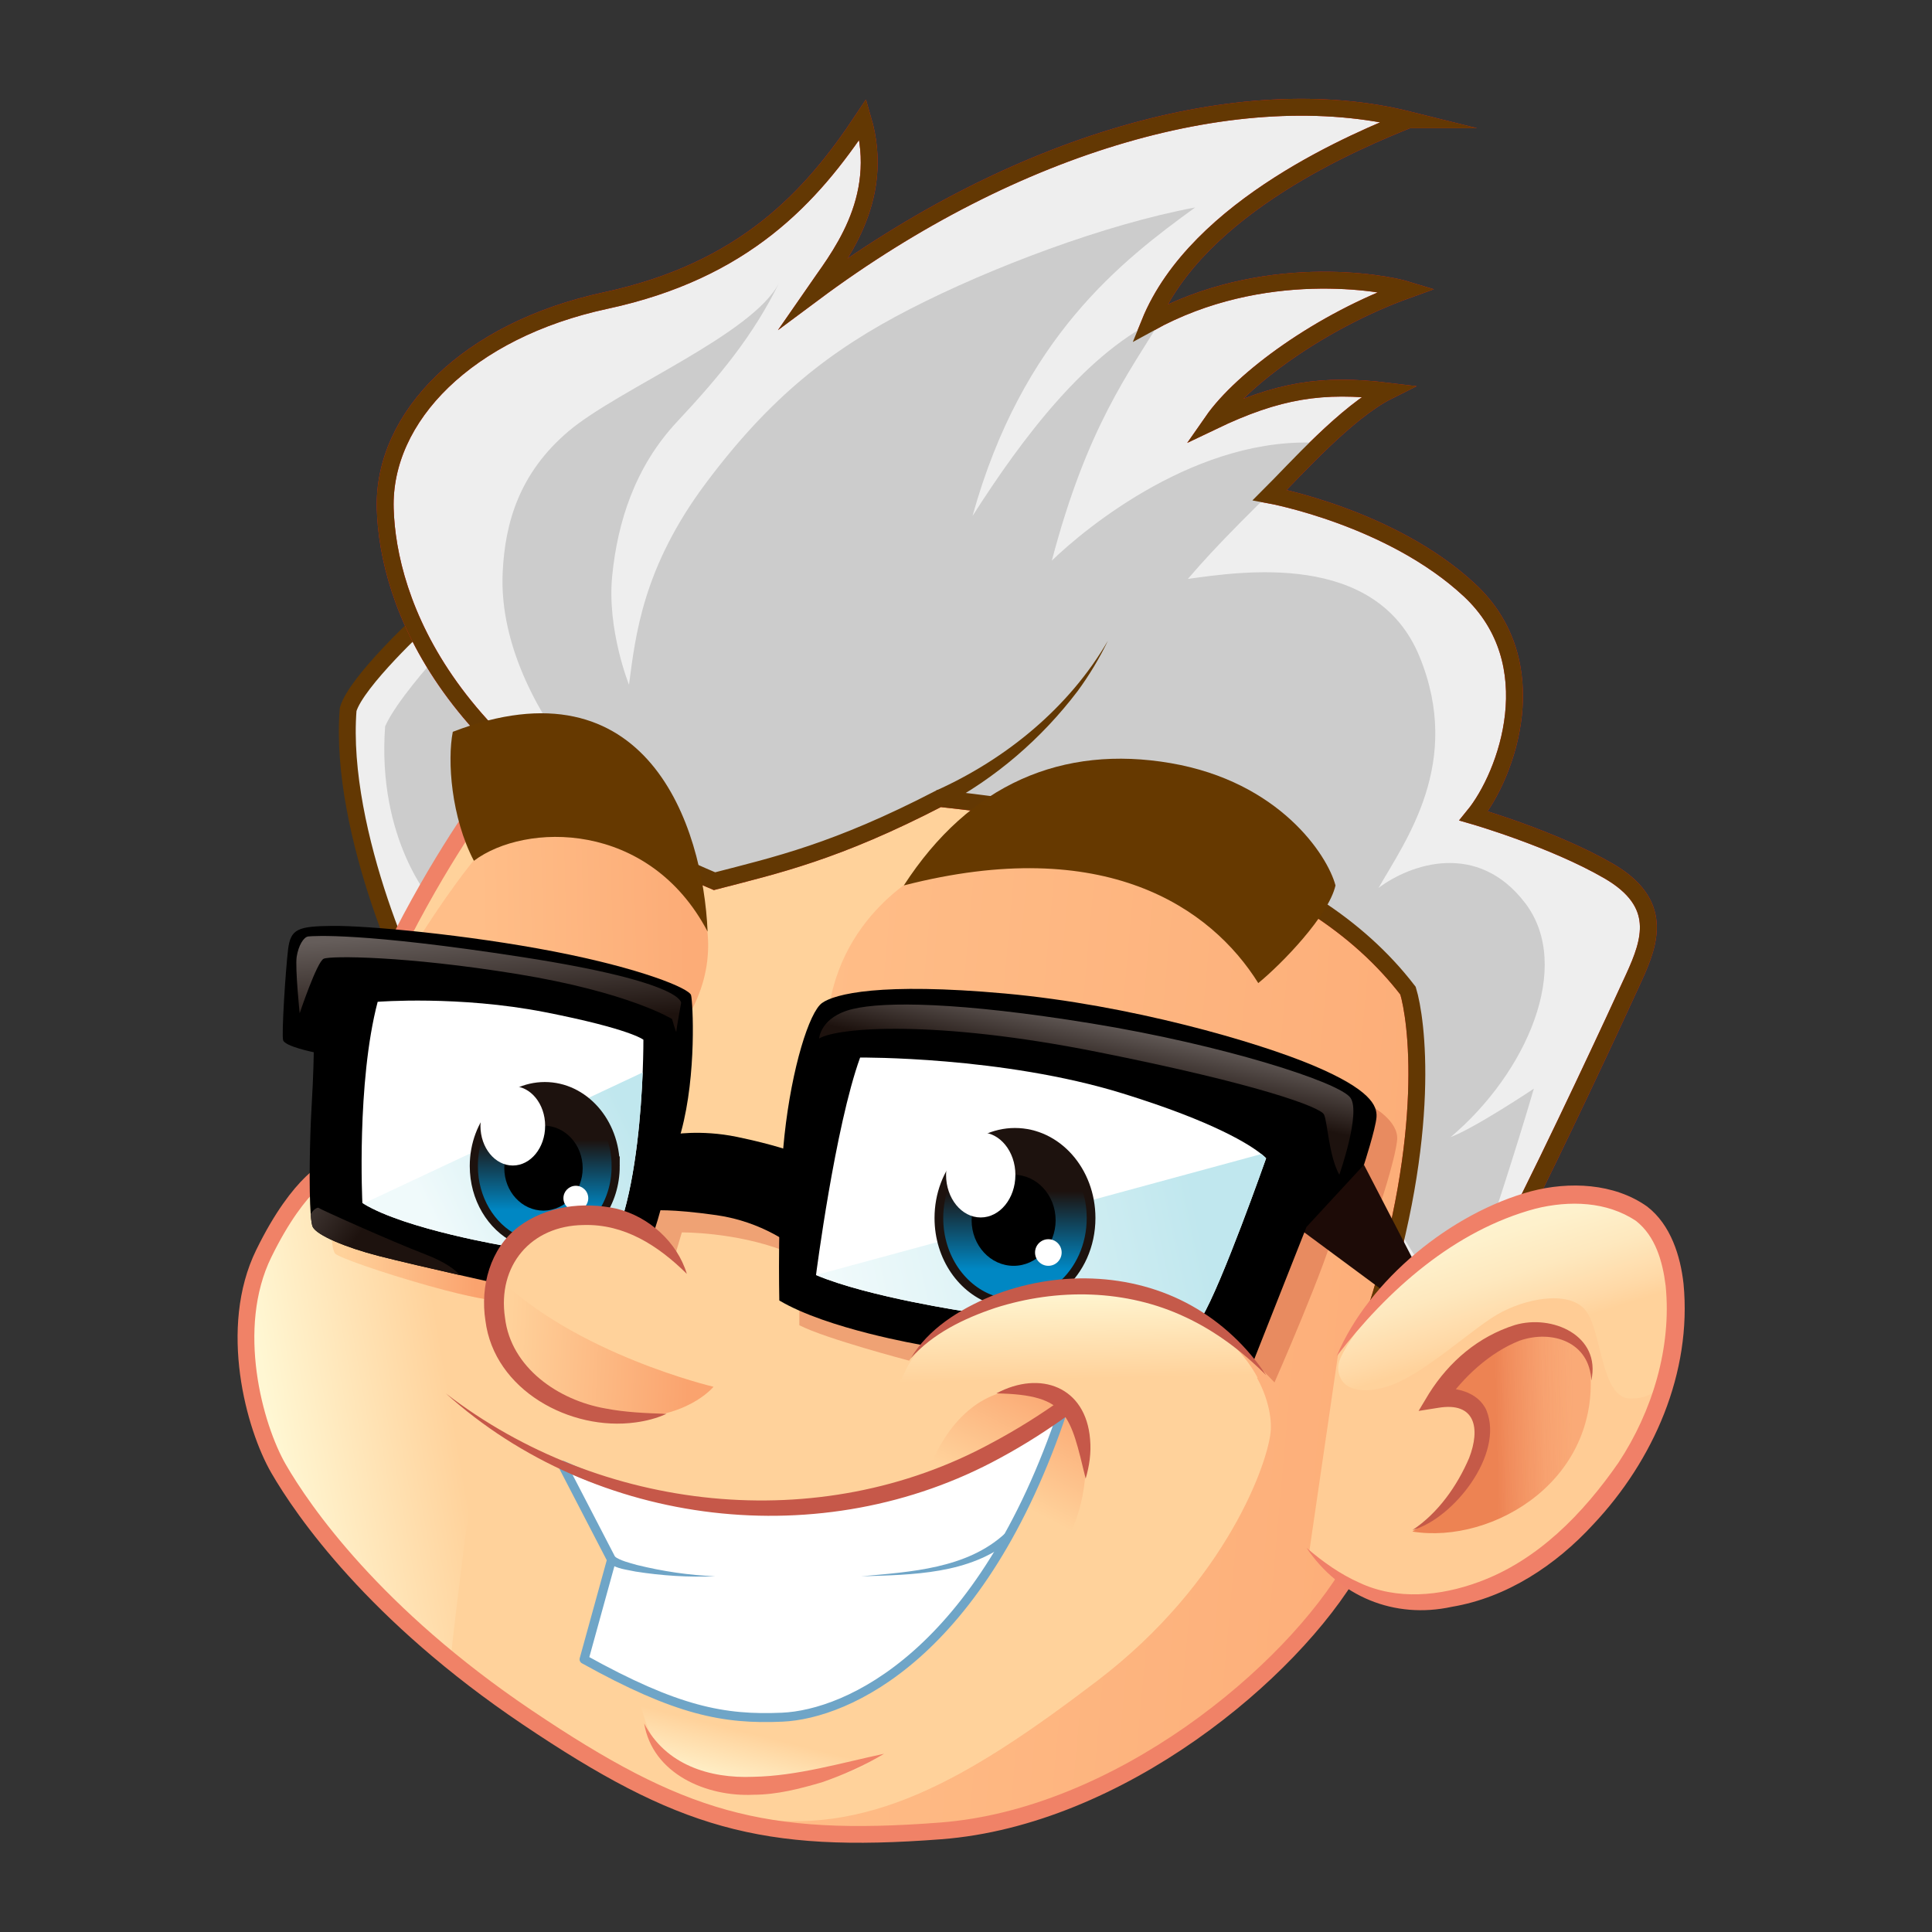 
<svg class="normal-image" version="1.1" x="0px" y="0px" viewBox="0 0 350 350" xml:space="preserve" width="350" height="350" xmlns:xlink="http://www.w3.org/1999/xlink" xmlns="http://www.w3.org/2000/svg" xmlns:svg="http://www.w3.org/2000/svg">
  <rect x="0" y="0" width="350" height="350" fill="#333333" stroke="none"/>
  <style type="text/css" id="style1">
    .st18 {
      fill: #ffffff;
    }
    .st28 {
      fill: #ffd29b;
    }
    .st31 {
      fill: none;
      stroke: #f08267;
      stroke-width: 3.035;
      stroke-miterlimit: 10;
    }
    .st69 {
      fill: #eee;
      stroke: #633803;
      stroke-width: 3.059;
      stroke-miterlimit: 10;
    }
    .st70 {
      fill: #ccc;
    }
    .st71 {
      fill: url(#SVGID_00000085238591238901966520000006210382880373357714_);
    }
    .st72 {
      fill: url(#SVGID_00000119815366442385299000000013369555578392645815_);
    }
    .st73 {
      fill: url(#SVGID_00000072240865152877071990000009987420618301978265_);
    }
    .st74 {
      fill: #eee;
      stroke: #ed1c24;
      stroke-width: 3.059;
      stroke-miterlimit: 10;
    }

    .st75 {
      clip-path: url(#SVGID_00000144336425102101581620000012532860952530087615_);
      fill: url(#SVGID_00000094580482503771822980000001001464128264718750_);
    }
    .st76 {
      fill: none;
      stroke: #633803;
      stroke-width: 3.059;
      stroke-miterlimit: 10;
    }
    .st77 {
      fill: #633803;
    }
    .st78 {
      fill: #663900;
    }
    .st79 {
      fill: #e88b60;
    }
    .st80 {
      fill: #1d0b07;
    }
    .st81 {
      fill: #ffcc95;
    }
    .st82 {
      fill: url(#SVGID_00000155857630338897645840000005501777211817452968_);
    }
    .st83 {
      fill: #f08068;
    }
    .st84 {
      fill: url(#SVGID_00000021118723960189068730000005255269883957477797_);
    }
    .st85 {
      fill: #c55a48;
    }
    .st86 {
      fill: #efa274;
    }
    .st87 {
      fill: url(#SVGID_00000181051440111288269400000009887408878453935037_);
    }
    .st88 {
      fill: url(#SVGID_00000004538242539425479740000012768728617540664459_);
    }

    .st89 {
      fill: url(#SVGID_00000170268859303373301490000004978614747111955381_);
      stroke: #1d120e;
      stroke-width: 1.579;
      stroke-miterlimit: 10;
    }
    .st90 {
      fill: url(#SVGID_00000047054138812174606910000009999511478531518081_);
    }
    .st91 {
      fill: url(#SVGID_00000182488636634593123280000005039168389380370601_);
    }

    .st92 {
      fill: url(#SVGID_00000133508563120672419520000003092203342881405829_);
      stroke: #1d120e;
      stroke-width: 1.472;
      stroke-miterlimit: 10;
    }
    .st93 {
      fill: #c55a4a;
    }
    .st94 {
      fill: url(#SVGID_00000068635389352720798140000017396604185364437653_);
    }
    .st95 {
      fill: url(#SVGID_00000156579296968749306860000011372591955912371083_);
    }
    .st96 {
      fill: #ffffff;
      stroke: #6fa5c7;
      stroke-width: 1.625;
      stroke-linejoin: round;
      stroke-miterlimit: 10;
    }
    .st97 {
      fill: #6fa5c7;
    }
    .st98 {
      fill: #c65849;
    }
    .st99 {
      fill: #f08267;
    }
    .st100 {
      fill: url(#SVGID_00000024696999102086445850000012118253497993697700_);
    }
    .st101 {
      fill: url(#SVGID_00000111892013527726617440000003843406074627996090_);
    }
    .st102 {
      fill: url(#SVGID_00000072246435072487822560000006972769405648007301_);
    }
    .st103 {
      fill: url(#SVGID_00000163050381628142383200000004419338893595288996_);
    }
  </style>
  <g id="g66" transform="translate(-307.972,-75.495)">
    <g id="g65">
      <g id="g64">
        <path
          class="st69"
          d="m 384.69,187.74 c 0,0 -12.17,11.18 -13.65,16.28 -1.78,22.46 12.46,52.73 13.65,52.75 1.2,0.02 13.1,-17.67 14.64,-20.05 1.54,-2.37 9.11,-28.47 9.26,-30.86 0.15,-2.39 -23.9,-18.12 -23.9,-18.12 z"
          id="path1"
        />
        <path
          class="st70"
          d="m 386.39,195.21 c 0,0 -6.72,7.47 -8.65,11.87 -1.51,20.66 8.65,31.87 8.65,31.87 0,0 18.88,-6.72 18.8,-9.38 -0.08,-2.66 0.17,-17.18 0,-18.59 -0.17,-1.41 -18.8,-15.77 -18.8,-15.77 z"
          id="path2"
        />
        <path
          class="st28"
          d="m 395.26,220.91 c 0,0 -9.41,12.89 -17.52,30.32 l -9.7,35.88 c 0,0 -5.67,1.97 -12.28,15.47 -6.62,13.5 -1.71,31.39 2.68,38.99 4.39,7.6 17.35,26.41 45.08,45.07 27.73,18.66 42.54,23.01 74.85,20.54 32.31,-2.47 63.65,-28.67 74.72,-47.94 11.07,-19.27 26.57,-109.89 15.06,-125.98 -11.52,-16.09 -71.61,-42.86 -96.43,-41.7 -24.84,1.18 -76.46,29.35 -76.46,29.35 z"
          id="path3"
        />

        <linearGradient
          id="SVGID_00000106844506746660740050000004990194881810508467_"
          gradientUnits="userSpaceOnUse"
          x1="394.897"
          y1="244.774"
          x2="432.498"
          y2="243.834"
        >
          <stop offset="0" style="stop-color: #ffbe88" id="stop3" />
          <stop offset="1" style="stop-color: #fcac77" id="stop4" />
        </linearGradient>
        <path
          style="
            fill: url(#SVGID_00000106844506746660740050000004990194881810508467_);
          "
          d="m 425.82,224.48 c 0,0 18.16,16.27 6.58,35.55 -11.58,19.28 -52.81,-7.52 -52.81,-7.52 0,0 15.98,-27.93 24.6,-30.26 8.62,-2.33 21.63,2.23 21.63,2.23 z"
          id="path4"
        />

        <linearGradient
          id="SVGID_00000029758292394947621010000017126760711209507764_"
          gradientUnits="userSpaceOnUse"
          x1="444.291"
          y1="314.542"
          x2="574.57"
          y2="326.241"
        >
          <stop offset="0" style="stop-color: #ffbe88" id="stop5" />
          <stop offset="1" style="stop-color: #fcac77" id="stop6" />
        </linearGradient>
        <path
          style="
            fill: url(#SVGID_00000029758292394947621010000017126760711209507764_);
          "
          d="m 475.98,233.16 c 0,0 -17,7.97 -18.19,28.3 -0.38,6.57 -4.46,42.4 -4.01,76.9 0.26,19.94 -26.24,47.79 -21.37,60.91 3.78,10.21 37.7,8.2 45.97,7.92 51.31,-1.75 78.97,-54.49 78.97,-54.49 0,0 10.97,-53.22 7.68,-65.58 -3.29,-12.36 10.81,-30.86 -12.69,-48.16 -23.5,-17.32 -76.36,-5.8 -76.36,-5.8 z"
          id="path6"
        />
        <path
          class="st28"
          d="m 472.18,313.96 c 0,0 22.62,-8.88 42.49,-3.5 19.87,5.38 23.82,18.58 23.52,24.07 -0.3,5.49 -7.91,27.54 -31.48,45.49 -23.57,17.95 -41.67,28.44 -63.72,24.64 -22.05,-3.8 -76.54,-39.7 -84.54,-63.08 -21.26,-62.13 32.98,-64.78 75.99,-60.86 43.01,3.92 37.74,33.24 37.74,33.24 z"
          id="path7"
        />

        <linearGradient
          id="SVGID_00000114031354213575973890000006896564109968748934_"
          gradientUnits="userSpaceOnUse"
          x1="356.471"
          y1="329.31"
          x2="388.733"
          y2="323.755"
        >
          <stop offset="0" style="stop-color: #fff7d3" id="stop7" />
          <stop offset="1" style="stop-color: #ffd29b" id="stop8" />
        </linearGradient>
        <path
          style="
            fill: url(#SVGID_00000114031354213575973890000006896564109968748934_);
          "
          d="m 408.58,268.41 c -9.87,23.77 -18.99,107.73 -18.99,107.73 0,0 -36.55,-28.88 -37.06,-55.5 -0.51,-26.62 30.23,-52.23 56.05,-52.23 z"
          id="path8"
        />
        <path
          class="st31"
          d="m 395.26,220.91 c 0,0 -9.41,12.89 -17.52,30.32 l -9.7,35.88 c 0,0 -5.67,1.97 -12.28,15.47 -6.62,13.5 -1.71,31.39 2.68,38.99 4.39,7.6 17.35,26.41 45.08,45.07 27.73,18.66 42.54,23.01 74.85,20.54 32.31,-2.47 63.65,-28.67 74.72,-47.94 11.07,-19.27 26.57,-109.89 15.06,-125.98 -11.52,-16.09 -71.61,-42.86 -96.43,-41.7 -24.84,1.18 -76.46,29.35 -76.46,29.35 z"
          id="path9"
        />
        <g id="g17">
          <path
            class="st74"
            d="m 563.12,97.19 c -30.52,-7.61 -71.24,4.23 -107.71,31.37 4.12,-5.98 13.21,-16.65 8.89,-31.45 -9.38,14.15 -21.56,27.45 -46.59,32.83 -25.04,5.38 -40.41,21.07 -39.95,37.68 0.46,16.61 10.97,47.06 59.65,67.51 11.28,-2.92 22.02,-5.31 40.72,-14.99 31.53,3.38 66.37,10.69 84.92,34.83 1.55,5.07 4.48,25.53 -5.87,58.13 10.35,-3.54 24.97,-14.92 24.97,-14.92 7.48,-14.61 18.92,-39.22 21.85,-45.67 2.94,-6.46 5.41,-13.42 -4.64,-19.24 -10.05,-5.82 -24.42,-9.97 -24.42,-9.97 6.03,-7.38 13.44,-27.68 -0.77,-40.91 -14.22,-13.23 -36.16,-17.22 -36.16,-17.22 4.48,-4.46 13.91,-15.07 21.38,-18.81 -11.85,-1.44 -19.88,-0.21 -31.78,5.49 5.38,-7.74 19.63,-18.2 35.29,-23.84 -4.33,-1.33 -26.19,-5.28 -46.67,6.02 8.64,-21.31 38.25,-33.34 46.89,-36.84 z"
            id="path10"
          />
          <g id="g16">
            <g id="g13">
              <defs id="defs10">
                <path
                  id="SVGID_00000134232996269269810510000009802329604289450140_"
                  d="m 563.12,97.19 c -30.52,-7.61 -71.24,4.23 -107.71,31.37 4.12,-5.98 13.21,-16.65 8.89,-31.45 -9.38,14.15 -21.56,27.45 -46.59,32.83 -25.04,5.38 -40.41,21.07 -39.95,37.68 0.46,16.61 10.97,47.06 59.65,67.51 11.28,-2.92 22.02,-5.31 40.72,-14.99 31.53,3.38 66.37,10.69 84.92,34.83 1.55,5.07 4.48,25.53 -5.87,58.13 10.35,-3.54 24.97,-14.92 24.97,-14.92 7.48,-14.61 18.92,-39.22 21.85,-45.67 2.94,-6.46 5.41,-13.42 -4.64,-19.24 -10.05,-5.82 -24.42,-9.97 -24.42,-9.97 6.03,-7.38 13.44,-27.68 -0.77,-40.91 -14.22,-13.23 -36.16,-17.22 -36.16,-17.22 4.48,-4.46 13.91,-15.07 21.38,-18.81 -11.85,-1.44 -19.88,-0.21 -31.78,5.49 5.38,-7.74 19.63,-18.2 35.29,-23.84 -4.33,-1.33 -26.19,-5.28 -46.67,6.02 8.64,-21.31 38.25,-33.34 46.89,-36.84 z"
                />
              </defs>
              <clipPath
                id="SVGID_00000119091086970772246040000000232624810604822693_"
              >
                <use
                  xlink:href="#SVGID_00000134232996269269810510000009802329604289450140_"
                  style="overflow: visible"
                  id="use10"
                />
              </clipPath>

              <radialGradient
                id="SVGID_00000114047348504151391890000016393599043257518241_"
                cx="493.145"
                cy="237.577"
                r="118.995"
                fx="490.453"
                fy="235.858"
                gradientTransform="matrix(1.005,0,0,1,-1.795,0)"
                gradientUnits="userSpaceOnUse"
              >
                <stop offset="0.389" style="stop-color: #a86900" id="stop10" />
                <stop offset="0.514" style="stop-color: #a36300" id="stop11" />
                <stop offset="0.678" style="stop-color: #945300" id="stop12" />
                <stop offset="0.773" style="stop-color: #894600" id="stop13" />
              </radialGradient>

              <path
                style="fill: #cccccc"
                d="m 435.92,234.89 c -14.42,-8.29 -38.02,-32.18 -36.88,-55.76 0.43,-8.92 2.99,-17.94 11.95,-25.53 8.96,-7.59 33.38,-17.53 38.12,-26.86 -4.69,9.59 -10.87,17.02 -18.49,25.17 -7.62,8.15 -10.77,18.15 -11.74,27.89 -0.98,9.74 3.04,19.74 3.04,19.74 1.18,-8.82 2.42,-21.17 14.01,-36.63 11.59,-15.46 22.41,-23.99 36.93,-31.45 14.53,-7.46 35.16,-15.3 51.62,-18.38 -13.21,9.61 -31.32,23.45 -40.33,55.9 8.96,-14.07 20.9,-30 34.44,-36.03 -6.08,10.12 -13.65,19.73 -20.07,44.11 6.1,-5.92 26.59,-22.84 48.84,-21.3 -12.67,12.23 -19.01,18.53 -24.19,24.61 9.58,-1.31 34.08,-5.15 41.96,14.07 7.88,19.22 -2.5,33.29 -7.42,41.91 5.72,-4.31 17.93,-8.61 26.58,2.77 8.65,11.38 0.31,30.68 -13.52,42.37 4.48,-1.69 15.07,-8.77 15.07,-8.77 -3.17,10.92 -8.27,26.3 -8.27,26.3 l -11.67,6.54 c -3.71,-5.92 -8.04,-12.76 -8.04,-12.76 0,0 2.16,-17.53 2.32,-27.07 0.16,-9.54 -13.14,-22.76 -22.72,-26.14 -9.58,-3.38 -56.25,-14.15 -67.69,-9.23 -11.44,4.9 -33.85,4.53 -33.85,4.53 z"
                clip-path="url(#SVGID_00000119091086970772246040000000232624810604822693_)"
                id="path13"
              />
            </g>
            <path
              class="st76"
              d="m 563.12,97.19 c -30.52,-7.61 -71.24,4.23 -107.71,31.37 4.12,-5.98 13.21,-16.65 8.89,-31.45 -9.38,14.15 -21.56,27.45 -46.59,32.83 -25.04,5.38 -40.41,21.07 -39.95,37.68 0.46,16.61 10.97,47.06 59.65,67.51 11.28,-2.92 22.02,-5.31 40.72,-14.99 31.53,3.38 66.37,10.69 84.92,34.83 1.55,5.07 4.48,25.53 -5.87,58.13 10.35,-3.54 24.97,-14.92 24.97,-14.92 7.48,-14.61 18.92,-39.22 21.85,-45.67 2.94,-6.46 5.41,-13.42 -4.64,-19.24 -10.05,-5.82 -24.42,-9.97 -24.42,-9.97 6.03,-7.38 13.44,-27.68 -0.77,-40.91 -14.22,-13.23 -36.16,-17.22 -36.16,-17.22 4.48,-4.46 13.91,-15.07 21.38,-18.81 -11.85,-1.44 -19.88,-0.21 -31.78,5.49 5.38,-7.74 19.63,-18.2 35.29,-23.84 -4.33,-1.33 -26.19,-5.28 -46.67,6.02 8.64,-21.31 38.25,-33.34 46.89,-36.84 z"
              id="path14"
            />
            <g id="g15">
              <path
                class="st77"
                d="m 477.52,218.73 c 12.67,-5.69 24.14,-15.04 31.16,-27.16 -1.54,3.2 -3.38,6.25 -5.49,9.13 -6.52,8.58 -14.88,15.82 -24.46,20.84 0,0 -1.21,-2.81 -1.21,-2.81 z"
                id="path15"
              />
            </g>
          </g>
        </g>
        <g id="g18">
          <path
            class="st78"
            d="m 471.71,235.9 c 11.9,-18.38 28.74,-25.53 48.37,-22.15 19.63,3.38 28.36,16.61 29.83,22.15 -1.24,5.46 -9.74,14.23 -13.99,17.69 -8.5,-13.61 -27.74,-27.07 -64.21,-17.69 z"
            id="path17"
          />
          <path
            class="st78"
            d="m 393.82,231.44 c 9.27,-6.97 31.73,-7.38 42.34,12.82 -0.82,-19.27 -11.02,-49.72 -46.16,-36.19 -1.02,5.22 -0.3,15.48 3.82,23.37 z"
            id="path18"
          />
        </g>
        <path
          class="st79"
          d="m 532.57,317.65 v 1.79 l 6.29,6.49 c 0,0 9.52,-21.62 11.17,-28.69 0,0 7.57,-2.5 7.7,-2.76 0.13,-0.26 2.95,-8.79 3.34,-12.39 0.39,-3.59 -4.69,-6.23 -4.69,-6.23 l -7.9,9.89 -8.09,15.15 z"
          id="path19"
        />
        <path
          class="st80"
          d="m 541.67,296.84 17.46,12.92 5.38,-5.01 -9.44,-18.24 c 0,0 -6.33,2.05 -6.48,2.05 z"
          id="path20"
        />
        <g id="g31">
          <path
            class="st81"
            d="m 545.18,356.46 5.22,-35.76 c 6.58,-9.04 23.42,-33.76 51,-27.38 13.22,3.06 13.54,32.82 -1.53,51.82 -15.07,19 -37.85,28.72 -54.69,11.32 z"
            id="path21"
          />

          <linearGradient
            id="SVGID_00000071549730963541794110000001669806168629754275_"
            gradientUnits="userSpaceOnUse"
            x1="572.203"
            y1="287.867"
            x2="581.708"
            y2="318.242"
          >
            <stop offset="0.206" style="stop-color: #fef4d1" id="stop21" />
            <stop offset="0.409" style="stop-color: #fef1cc" id="stop22" />
            <stop offset="0.645" style="stop-color: #fee8be" id="stop23" />
            <stop offset="0.898" style="stop-color: #ffd9a7" id="stop24" />
            <stop offset="1" style="stop-color: #ffd29b" id="stop25" />
          </linearGradient>
          <path
            style="
              fill: url(#SVGID_00000071549730963541794110000001669806168629754275_);
            "
            d="m 550.73,321.72 c -0.87,2 0,4.41 2.01,5.19 1.54,0.6 3.78,0.65 6.67,-0.27 6.36,-2.02 14.9,-10.15 19.79,-13 4.88,-2.85 12.72,-4.46 15.87,-0.93 3.15,3.53 2.79,16 8.19,16.14 5.4,0.15 6.72,-4.29 6.72,-4.29 0.91,-5.89 5.69,-28.35 -11.39,-32.07 -16.41,-3.58 -42.67,17.35 -47.86,29.23 z"
            id="path25"
          />
          <g id="g26">
            <path
              class="st83"
              d="m 550.13,321.17 c 5.79,-13.84 20.81,-25.98 35.23,-29.87 6.87,-1.8 15,-1.49 21.01,2.77 4.31,3.32 6.04,9.03 6.59,13.99 1.54,16.12 -5.42,32 -16.37,43.61 -6.76,7.36 -15.59,13.23 -25.58,14.91 -10.48,2.29 -20.38,-1.88 -26.35,-10.68 2.97,2.55 6.12,4.78 9.54,6.3 6.83,3.23 14.7,2.44 21.62,-0.1 10.71,-3.9 18.93,-12.37 25.36,-21.64 6.14,-9.3 9.65,-20.87 8.54,-32.04 -0.56,-4.49 -1.87,-8.98 -5.35,-11.73 -5.31,-3.57 -12.1,-3.75 -18.22,-2.24 -14.71,3.95 -26.81,14.73 -36.02,26.72 z"
              id="path26"
            />
          </g>

          <linearGradient
            id="SVGID_00000043440532615610539420000004469208768358549688_"
            gradientUnits="userSpaceOnUse"
            x1="559.146"
            y1="335.164"
            x2="597.819"
            y2="334.35"
          >
            <stop offset="0.514" style="stop-color: #ed8353" id="stop26" />
            <stop
              offset="0.571"
              style="stop-color: #f08a5a; stop-opacity: 0.964"
              id="stop27"
            />
            <stop
              offset="0.743"
              style="stop-color: #f69a69; stop-opacity: 0.854"
              id="stop28"
            />
            <stop
              offset="0.876"
              style="stop-color: #f8a06e; stop-opacity: 0.77"
              id="stop29"
            />
          </linearGradient>
          <path
            style="
              fill: url(#SVGID_00000043440532615610539420000004469208768358549688_);
            "
            d="m 563.84,352.95 c 14.55,2.38 34.84,-9.48 32.06,-30.74 -0.7,-5.32 -8.55,-7.49 -14.71,-4.64 -6.16,2.85 -12.87,11.27 -12.87,11.27 6.26,0.02 8.93,2.68 7.82,8.76 -1.11,6.08 -8.99,13.23 -12.3,15.35 z"
            id="path29"
          />
          <g id="g30">
            <path
              class="st85"
              d="m 563.84,352.69 c 4.68,-3.1 8.12,-8.03 10.28,-13.07 2.05,-5.3 1.18,-10.21 -5.57,-9.09 0,0 -3.59,0.57 -3.59,0.57 l 1.89,-3.15 c 3.67,-5.82 8.94,-10.32 15.54,-12.41 6.77,-2.01 15.67,1.91 13.86,10.05 -0.32,-6.99 -7.1,-9.25 -12.97,-7.23 -5.37,2.11 -10.26,6.62 -13.48,11.35 0,0 -1.7,-2.58 -1.7,-2.58 3.31,-0.5 7.68,0.45 9.17,3.9 3.2,7.94 -6,19.59 -13.43,21.66 z"
              id="path30"
            />
          </g>
        </g>
        <path
          class="st86"
          d="m 450.04,302.09 c -8.99,-3.44 -18.55,-3.33 -18.55,-3.33 l -1.17,3.97 c 0,0 -6.79,-5.16 -5.79,-6.17 1,-1.01 3.22,-4.22 3.22,-4.22 0,0 11.32,0.58 11.9,0.7 0.58,0.12 7.7,2.23 8.17,3.01 0.47,0.78 2.28,4.28 2.22,4.46 -0.06,0.18 0,1.58 0,1.58 z"
          id="path31"
        />
        <path
          class="st14"
          d="m 429.59,281.05 c 0,0 5.23,-0.98 11.92,0.41 6.7,1.39 10.12,2.69 10.12,2.69 v 17.13 c 0,0 -5.39,-4.45 -13.88,-5.65 -8.49,-1.2 -11.35,-0.83 -11.35,-0.83 z"
          id="path32"
        />
        <path
          class="st86"
          d="m 475.42,316.47 1.57,0.79 c 0,0 -3.2,2.98 -4.31,4.73 0,0 -15.17,-3.97 -19.9,-6.42 v -4.47 z"
          id="path33"
        />

        <linearGradient
          id="SVGID_00000119088591036552712810000010727982433146703758_"
          gradientUnits="userSpaceOnUse"
          x1="502.248"
          y1="308.86"
          x2="502.609"
          y2="325.3"
        >
          <stop offset="0" style="stop-color: #fff7d3" id="stop33" />
          <stop offset="1" style="stop-color: #ffd29b" id="stop34" />
        </linearGradient>
        <path
          style="
            fill: url(#SVGID_00000119088591036552712810000010727982433146703758_);
          "
          d="m 479.36,315.49 c -4.98,3.55 -7.06,7.72 -7.06,7.72 l -2.8,5.7 66.3,-3.81 c 0,0 -4.06,-8.49 -14.09,-12.38 -10.03,-3.87 -26.35,-7.48 -42.35,2.77 z"
          id="path34"
        />
        <path
          class="st14"
          d="m 474.94,319.14 c 0,0 -17.05,-2.86 -25.79,-8.05 0,0 -0.39,-17.62 0.94,-29.92 1.33,-12.3 4.5,-22.33 6.8,-23.97 2.29,-1.65 10.59,-3.76 33.16,-1.72 22.56,2.04 45.75,8.77 55.93,13.08 10.18,4.31 11.52,7.21 11.36,9.32 -0.16,2.11 -2.27,8.62 -2.27,8.62 l -10.42,11.28 -9.56,24.2 -9.41,-7.8 c 0,0 -12.05,-6.21 -24.11,-5.27 -12.07,0.94 -24.5,7.07 -26.63,10.23 z"
          id="path35"
        />
        <path
          class="st18"
          d="m 537.34,285.33 c 0,0 -8,22.77 -11.67,28.85 0,0 -10.32,-6.75 -23.41,-5.89 -13.08,0.85 -18.91,4.86 -18.91,4.86 0,0 -18.07,-2.67 -27.55,-6.67 0,0 3.45,-26.87 7.99,-39.4 0,0 25.78,-0.24 47.55,6.5 16.73,5.17 23.09,9.34 25.15,10.99 0.62,0.49 0.85,0.76 0.85,0.76 z"
          id="path36"
        />

        <linearGradient
          id="SVGID_00000072964419296885070380000018200113221741273529_"
          gradientUnits="userSpaceOnUse"
          x1="526.103"
          y1="300.443"
          x2="460.457"
          y2="314.543"
        >
          <stop offset="0" style="stop-color: #c0e7ee" id="stop36" />
          <stop offset="1" style="stop-color: #f0fafb" id="stop37" />
        </linearGradient>
        <path
          style="
            fill: url(#SVGID_00000072964419296885070380000018200113221741273529_);
          "
          d="m 537.34,285.33 c 0,0 -8,22.77 -11.67,28.85 0,0 -10.32,-6.75 -23.41,-5.89 -13.08,0.85 -18.91,4.86 -18.91,4.86 0,0 -18.07,-2.67 -27.55,-6.67 l 80.68,-21.92 c 0.63,0.5 0.86,0.77 0.86,0.77 z"
          id="path37"
        />

        <linearGradient
          id="SVGID_00000091006821191563531730000015190060069514301623_"
          gradientUnits="userSpaceOnUse"
          x1="491.847"
          y1="291.323"
          x2="491.847"
          y2="305.377"
        >
          <stop offset="0" style="stop-color: #1d120e" id="stop38" />
          <stop offset="1" style="stop-color: #0087c3" id="stop39" />
        </linearGradient>

        <path
          style="
            fill: url(#SVGID_00000091006821191563531730000015190060069514301623_);
            stroke: #1d120e;
            stroke-width: 1.579;
            stroke-miterlimit: 10;
          "
          d="m 505.63,296.15 c 0,5.01 -2.1,9.46 -5.38,12.3 -4.3,0.36 -8.4,1.3 -12.11,2.65 -5.82,-1.82 -10.08,-7.82 -10.08,-14.95 0,-8.57 6.17,-15.52 13.78,-15.52 7.62,0 13.79,6.95 13.79,15.52 z"
          id="path39"
        />
        <ellipse
          class="st14"
          cx="491.6"
          cy="296.56"
          rx="7.61"
          ry="8.25"
          id="ellipse39"
        />
        <circle
          class="st18"
          cx="497.89"
          cy="302.4"
          r="2.41"
          id="circle39"
        />
        <ellipse
          class="st18"
          cx="485.64"
          cy="288.34"
          rx="6.28"
          ry="7.71"
          id="ellipse40"
        />

        <linearGradient
          id="SVGID_00000041256137864990434630000003582261876934421127_"
          gradientUnits="userSpaceOnUse"
          x1="394.205"
          y1="305.772"
          x2="369.986"
          y2="304.716"
        >
          <stop offset="0" style="stop-color: #faa36e" id="stop40" />
          <stop offset="1" style="stop-color: #ffd29b" id="stop41" />
        </linearGradient>
        <path
          style="
            fill: url(#SVGID_00000041256137864990434630000003582261876934421127_);
          "
          d="m 368.05,299.53 c 0,0 0.08,2.37 0.63,3.05 0.55,0.68 8.27,3.4 16.81,5.81 8.54,2.41 11.59,2.61 11.59,2.61 l 0.4,-4.5 z"
          id="path41"
        />
        <path
          class="st14"
          d="m 431.38,280.47 c -2.83,10.42 -4.08,16.14 -5.1,18.49 0,0 -10.55,-6.11 -17.69,-2.55 -7.15,3.55 -10.78,11.56 -10.78,11.56 0,0 -2.83,-0.63 -6.53,-1.48 -4.84,-1.1 -11.2,-2.57 -14.66,-3.46 -6.12,-1.57 -11.21,-3.76 -11.98,-5.25 -0.17,-0.32 -0.29,-1.15 -0.38,-2.33 -0.34,-4.41 -0.17,-13.65 0.13,-18.91 0.4,-6.65 0.42,-10.42 0.42,-10.42 0,0 -5.25,-1.06 -5.55,-2.19 -0.3,-1.12 0.45,-12.68 0.9,-16.43 0.45,-3.75 1.8,-4.2 8.03,-4.27 6.23,-0.07 24.41,1.59 40.15,4.64 15.74,3.06 24.51,6.67 24.83,7.92 0.32,1.26 1.03,14.27 -1.79,24.68 z"
          id="path42"
        />
        <path
          class="st18"
          d="m 424.4,269.78 c -0.28,6.9 -1.15,18.42 -3.82,26.8 -20.42,-1.36 -20.61,4.71 -20.61,4.71 0,0 -18.54,-3.07 -26.17,-7.75 -0.06,-0.04 -0.12,-0.07 -0.18,-0.11 0,0 -1.08,-21.8 2.77,-36.45 0,0 14.72,-1.17 30.27,1.87 15.55,3.05 17.87,5 17.87,5 0,0 0.01,2.34 -0.13,5.93 z"
          id="path43"
        />

        <linearGradient
          id="SVGID_00000067203059734644077420000008597303748316712369_"
          gradientUnits="userSpaceOnUse"
          x1="423.655"
          y1="282.152"
          x2="387.742"
          y2="299.662"
        >
          <stop offset="0" style="stop-color: #c0e7ee" id="stop43" />
          <stop offset="1" style="stop-color: #f0fafb" id="stop44" />
        </linearGradient>
        <path
          style="
            fill: url(#SVGID_00000067203059734644077420000008597303748316712369_);
          "
          d="m 424.4,269.78 c -0.28,6.9 -1.15,18.42 -3.82,26.8 -20.42,-1.36 -20.61,4.71 -20.61,4.71 0,0 -18.54,-3.07 -26.17,-7.75 z"
          id="path44"
        />

        <linearGradient
          id="SVGID_00000091729943132884299770000000180997015135259264_"
          gradientUnits="userSpaceOnUse"
          x1="406.656"
          y1="281.98"
          x2="406.656"
          y2="294.766"
        >
          <stop offset="0" style="stop-color: #1d120e" id="stop45" />
          <stop offset="1" style="stop-color: #0087c3" id="stop46" />
        </linearGradient>

        <path
          style="
            fill: url(#SVGID_00000091729943132884299770000000180997015135259264_);
            stroke: #1d120e;
            stroke-width: 1.472;
            stroke-miterlimit: 10;
          "
          d="m 419.51,286.73 c 0,3.37 -1.01,6.46 -2.72,8.91 -0.32,0.46 -4.23,-0.31 -7.79,0.66 -3.8,1.04 -7.26,3.81 -7.55,3.66 -4.5,-2.25 -7.64,-7.33 -7.64,-13.23 0,-8 5.75,-14.48 12.86,-14.48 7.09,0 12.84,6.48 12.84,14.48 z"
          id="path46"
        />
        <ellipse
          class="st14"
          cx="406.43"
          cy="287.11"
          rx="7.1"
          ry="7.7"
          id="ellipse46"
        />
        <circle
          class="st18"
          cx="412.29"
          cy="292.56"
          r="2.25"
          id="circle46"
        />
        <ellipse
          class="st18"
          cx="400.87"
          cy="279.45"
          rx="5.86"
          ry="7.19"
          id="ellipse47"
        />
        <g id="g47">
          <path
            class="st93"
            d="m 472.96,321.57 c 3.19,-5.37 8.84,-8.86 14.51,-11.23 11.58,-4.7 25.4,-4.47 36.4,1.71 5.43,3.05 10.07,7.42 13.48,12.59 -4.34,-4.36 -9.21,-8 -14.57,-10.51 -10.76,-5.1 -23.26,-5.29 -34.52,-1.69 -5.66,1.9 -11.27,4.61 -15.3,9.13 z"
            id="path47"
          />
        </g>

        <linearGradient
          id="SVGID_00000140716052003160558430000016333397199457422465_"
          gradientUnits="userSpaceOnUse"
          x1="500.137"
          y1="325.788"
          x2="489.483"
          y2="346.468"
        >
          <stop offset="0" style="stop-color: #faa36e" id="stop47" />
          <stop offset="1" style="stop-color: #ffd29b" id="stop48" />
        </linearGradient>
        <path
          style="
            fill: url(#SVGID_00000140716052003160558430000016333397199457422465_);
          "
          d="m 476.25,341.72 c 3.84,-9.92 10.57,-14.74 17.59,-14.48 7.02,0.26 9.49,4.6 10.5,9.96 1.01,5.36 -0.3,16.22 -7.04,22.35 -6.74,6.13 -21.05,-17.83 -21.05,-17.83 z"
          id="path48"
        />

        <linearGradient
          id="SVGID_00000059309021861422131400000007403504780069095318_"
          gradientUnits="userSpaceOnUse"
          x1="442.76"
          y1="401.158"
          x2="445.58"
          y2="389.877"
        >
          <stop offset="0" style="stop-color: #fff7d3" id="stop49" />
          <stop offset="1" style="stop-color: #ffd29b" id="stop50" />
        </linearGradient>
        <path
          style="
            fill: url(#SVGID_00000059309021861422131400000007403504780069095318_);
          "
          d="m 422.99,379.41 c 1.68,8.3 3.13,18.13 18.02,19.64 14.88,1.51 30.86,-5.38 29.45,-8.83 -1.41,-3.45 -9.87,-13.16 -9.87,-13.16 z"
          id="path50"
        />
        <g id="g54">
          <path
            class="st96"
            d="m 409.89,340.94 8.87,17.11 -4.98,18.05 c 16.81,9.34 25.32,10.94 35.89,10.48 11.83,-0.52 36.1,-11.31 50.94,-55.81 -13.07,9.64 -49.64,28.75 -90.72,10.17 z"
            id="path51"
          />
          <g id="g52">
            <path
              class="st97"
              d="m 419.31,357.45 c 0.94,0.75 2.79,1.2 4.07,1.56 4.63,1.14 9.38,1.85 14.15,2.04 -4.81,0.21 -9.65,-0.1 -14.41,-0.85 -1.78,-0.39 -3.24,-0.44 -4.92,-1.56 0,0 1.11,-1.19 1.11,-1.19 z"
              id="path52"
            />
          </g>
          <g id="g53">
            <path
              class="st97"
              d="m 463.99,361.06 c 8.95,-0.81 19.12,-1.38 26.03,-7.74 0,0 1.12,1.18 1.12,1.18 -7.51,6.22 -17.92,6.27 -27.15,6.56 z"
              id="path53"
            />
          </g>
        </g>
        <g id="g55">
          <path
            class="st98"
            d="m 388.73,327.92 c 28.01,21.58 67.66,26.02 98.93,8.96 4.4,-2.34 8.63,-4.99 12.69,-7.89 0,0 1.77,2.41 1.77,2.41 -4.15,3.02 -8.47,5.8 -13,8.24 -32.07,17.5 -73.25,12.67 -100.39,-11.72 z"
            id="path54"
          />
        </g>
        <g id="g56">
          <path
            class="st98"
            d="m 488.47,327.92 c 7.98,-4.26 16.22,-1.19 16.98,8.3 0.23,2.45 -0.13,4.85 -0.8,7.14 -2.8,-11.45 -3.2,-15.22 -16.18,-15.44 z"
            id="path55"
          />
        </g>
        <g id="g57">
          <path
            class="st99"
            d="m 424.67,387.71 c 3.88,7.5 11.86,10 19.74,9.67 7.99,-0.14 15.88,-2.51 23.72,-4.17 -3.56,2.12 -7.35,3.81 -11.27,5.17 -3.99,1.16 -8.09,2.24 -12.38,2.25 -8.48,0.42 -18.29,-3.76 -19.81,-12.92 z"
            id="path56"
          />
        </g>

        <linearGradient
          id="SVGID_00000178896633884891720960000017579457405039968388_"
          gradientUnits="userSpaceOnUse"
          x1="432.963"
          y1="320.44"
          x2="399.633"
          y2="318.987"
        >
          <stop offset="0" style="stop-color: #faa36e" id="stop57" />
          <stop offset="1" style="stop-color: #ffd29b" id="stop58" />
        </linearGradient>
        <path
          style="
            fill: url(#SVGID_00000178896633884891720960000017579457405039968388_);
          "
          d="m 397.74,306.49 c 14.45,14.35 39.49,20.23 39.49,20.23 0,0 -4.99,6.22 -17.16,5.57 -12.17,-0.66 -17.67,-6.95 -21.07,-15.11 -3.4,-8.16 -1.26,-10.69 -1.26,-10.69 z"
          id="path58"
        />
        <g id="g59">
          <path
            class="st93"
            d="m 432.4,306.27 c -5.22,-5.16 -11.34,-9.07 -18.71,-8.85 -9.6,0.11 -15.64,7.41 -14.23,16.81 1.08,9.05 9.68,14.93 18.17,16.42 3.65,0.71 7.31,0.85 11.08,0.98 -1.77,0.8 -3.66,1.29 -5.6,1.55 -11.8,1.63 -25.63,-5.84 -27.2,-18.46 -0.96,-6.16 0.82,-13.02 6,-16.99 5.02,-3.79 11.75,-4.58 17.76,-3.27 5.86,1.44 10.99,6.04 12.73,11.81 z"
            id="path59"
          />
        </g>

        <linearGradient
          id="SVGID_00000084502590093909482140000005088045329263068346_"
          gradientUnits="userSpaceOnUse"
          x1="395.821"
          y1="244.101"
          x2="396.996"
          y2="261.413"
        >
          <stop offset="0" style="stop-color: #655d5a" id="stop59" />
          <stop offset="1" style="stop-color: #1d120e" id="stop60" />
        </linearGradient>
        <path
          style="
            fill: url(#SVGID_00000084502590093909482140000005088045329263068346_);
          "
          d="m 362.26,259.06 c 0,0 3.12,-9.32 4.35,-9.88 1.23,-0.56 14.86,-0.52 35.07,2.77 20.21,3.29 28.04,8.15 28.04,8.15 0,0 0.78,2.74 0.78,2.27 0,-0.47 0.86,-5.17 0.86,-5.17 0,0 0.78,-3.73 -28.59,-8.29 -29.38,-4.56 -38.07,-3.85 -38.93,-3.77 -0.86,0.08 -1.8,1.65 -2.12,3.68 -0.3,2.04 0.54,10.24 0.54,10.24 z"
          id="path60"
        />

        <linearGradient
          id="SVGID_00000149356242961378481750000005906928895574446506_"
          gradientUnits="userSpaceOnUse"
          x1="355.805"
          y1="286.357"
          x2="373.274"
          y2="298.812"
        >
          <stop offset="0" style="stop-color: #655d5a" id="stop61" />
          <stop offset="1" style="stop-color: #1d120e" id="stop62" />
        </linearGradient>
        <path
          style="
            fill: url(#SVGID_00000149356242961378481750000005906928895574446506_);
          "
          d="m 391.27,306.49 c -4.84,-1.1 -11.2,-2.57 -14.66,-3.46 -6.12,-1.57 -11.21,-3.76 -11.98,-5.25 -0.17,-0.32 -0.29,-1.15 -0.38,-2.33 0.61,-1.04 1.36,-1.25 1.43,-1.14 0.11,0.18 13.04,6 19.44,8.46 3.57,1.38 5.34,2.77 6.15,3.72 z"
          id="path62"
        />

        <linearGradient
          id="SVGID_00000115476925131693172530000009427750439713679034_"
          gradientUnits="userSpaceOnUse"
          x1="507.083"
          y1="260.133"
          x2="504.733"
          y2="271.178"
        >
          <stop offset="0" style="stop-color: #655d5a" id="stop63" />
          <stop offset="1" style="stop-color: #1d120e" id="stop64" />
        </linearGradient>
        <path
          style="
            fill: url(#SVGID_00000115476925131693172530000009427750439713679034_);
          "
          d="m 550.6,288.31 c -1.91,-3.44 -2.13,-9.61 -2.78,-10.92 -0.66,-1.31 -11.63,-5.46 -41.09,-11.33 -29.45,-5.88 -47.01,-4.44 -50.37,-2.43 0,0 0.24,-3.92 6.03,-5.33 5.8,-1.41 19.38,-1.29 43.24,2.59 23.86,3.88 45.13,10.69 47.01,13.51 1.88,2.82 -2.04,13.91 -2.04,13.91 z"
          id="path64"
        />
      </g>
    </g>
  </g>
</svg>
